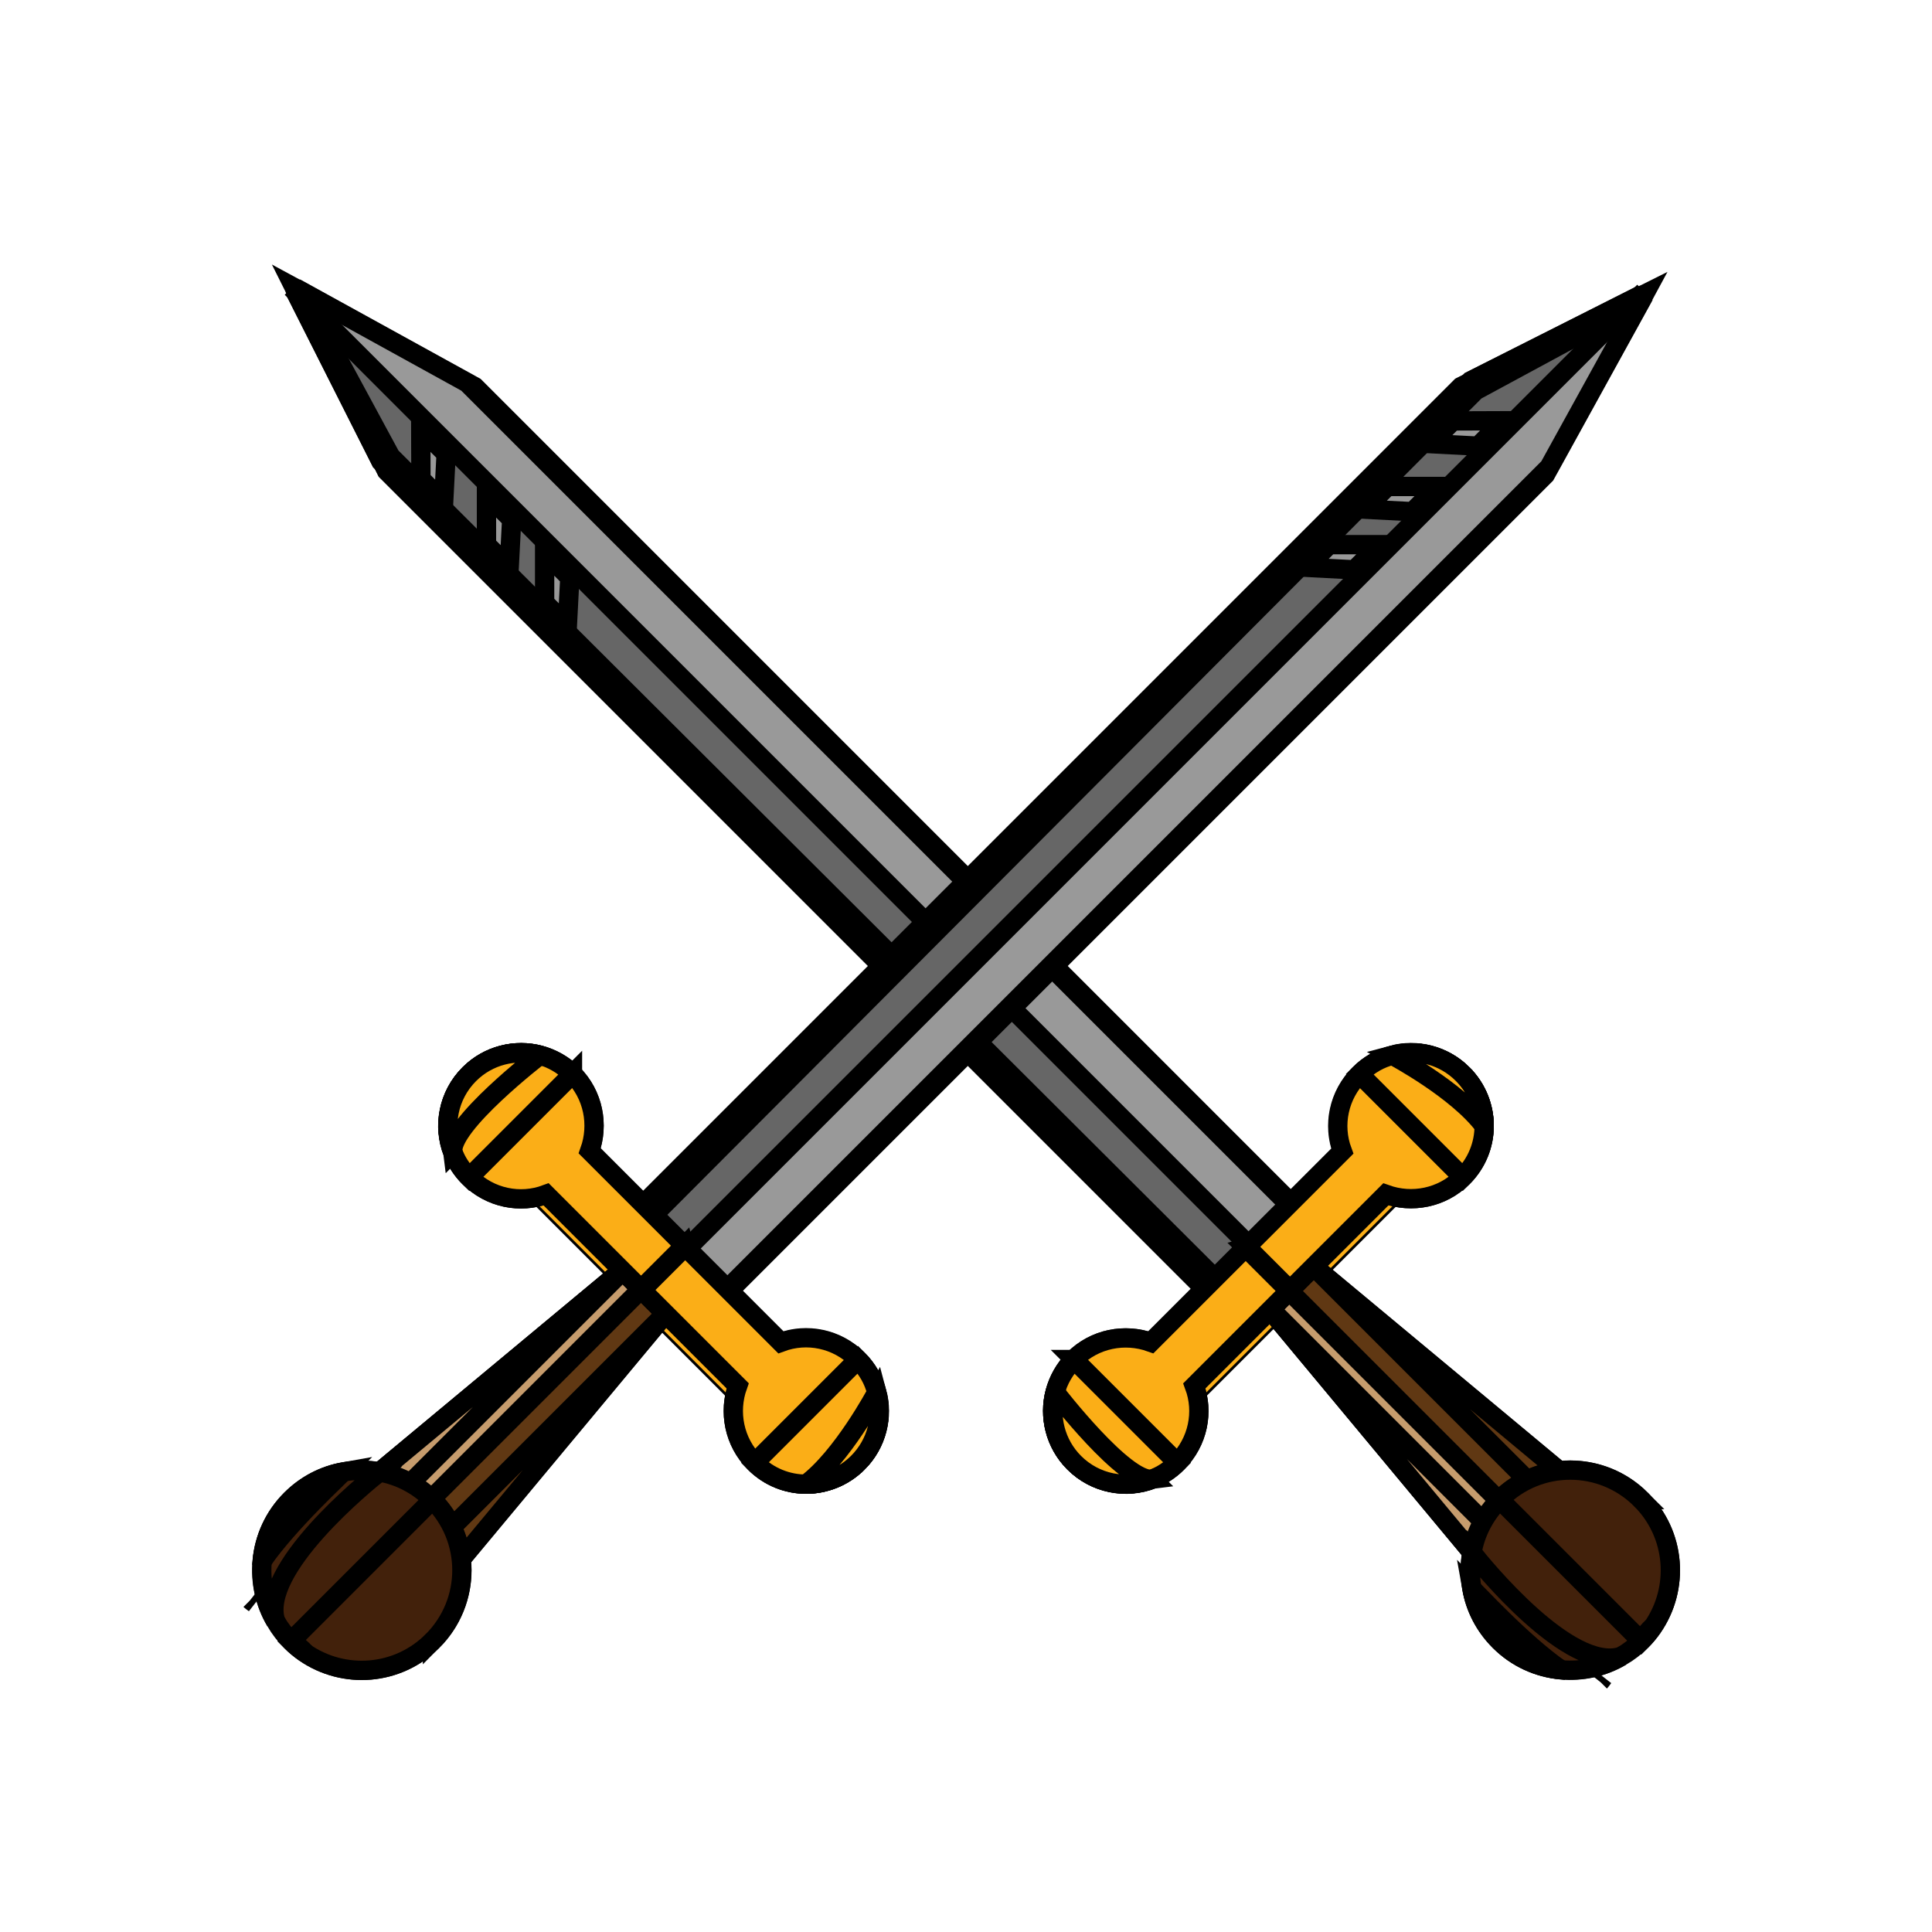 <svg width="100" height="100" xmlns="http://www.w3.org/2000/svg">
 <!-- Created with Method Draw - http://github.com/duopixel/Method-Draw/ -->

 <g>
  <title>background</title>
  <rect fill="none" id="canvas_background" height="102" width="102" y="-1" x="-1"/>
  <g display="none" overflow="visible" y="0" x="0" height="100%" width="100%" id="canvasGrid">
   <rect fill="url(#gridpattern)" stroke-width="0" y="0" x="0" height="100%" width="100%"/>
  </g>
 </g>
 <g>
  <title>Layer 1</title>
  <g transform="rotate(-45 50,50) " stroke="null" id="svg_32">
   <polygon stroke="null" points="53.224,10.816 53.224,71.658 50.132,71.658 50.132,0.999 50.381,0.999 " fill="#999999" id="svg_5"/>
   <polygon stroke="null" id="svg_7" points="53.085,10.4 53.085,71.242 46.915,71.242 46.915,10.677 47.054,10.261 49.993,1.332 50.132,0.916 50.243,0.583 50.367,0.999 " fill="#999999"/>
   <rect stroke="null" transform="matrix(0.139,0,0,0.139,-161.402,-228.507) " id="svg_8" height="22.9" width="150.6" fill="#FBAE17" y="2156.81" x="1449.296"/>
   <polygon stroke="null" id="svg_9" points="50.132,0.777 50.132,70.688 47.054,70.688 47.054,10.122 " fill="#666666"/>
   <polygon stroke="null" id="svg_10" points="53.307,90.931 46.97,90.931 47.026,90.238 47.067,89.891 48.551,73.724 51.726,73.724 53.238,90.238 " fill="#603813"/>
   <polygon stroke="null" id="svg_11" points="49.938,73.724 49.938,89.891 47.067,89.891 48.551,73.724 " fill="#C69C6D"/>
   <polygon stroke="null" id="svg_12" points="48.593,73.724 48.593,90.238 47.026,90.238 47.067,89.891 48.551,73.724 " fill="#C69C6D"/>
   <polygon stroke="null" id="svg_13" points="53.238,90.238 51.726,90.238 51.726,73.724 " fill="#603813"/>
   <path stroke="null" id="svg_14" d="m55.179,94.231c0,2.551 -1.83,4.659 -4.257,5.103c0,0 0,0 0,0c-0.305,0.055 -0.61,0.083 -0.915,0.083c-0.444,0 -0.874,-0.055 -1.276,-0.166c-1.082,-0.277 -2.011,-0.887 -2.704,-1.719c-0.749,-0.901 -1.192,-2.052 -1.192,-3.3c0,-1.095 0.333,-2.108 0.915,-2.94c0,0 0,0 0,0c0.361,-0.513 0.804,-0.971 1.317,-1.317c0,0 0,0 0,0c0.832,-0.582 1.844,-0.915 2.94,-0.915c1.22,0 2.357,0.43 3.245,1.137c1.165,0.943 1.927,2.399 1.927,4.035z" fill="#42210B"/>
   <path stroke="null" id="svg_15" d="m43.338,72.143c0,0.568 -0.125,1.109 -0.347,1.581c-0.596,1.303 -1.913,2.191 -3.439,2.191c-0.541,0 -1.054,-0.111 -1.511,-0.319c-1.331,-0.582 -2.26,-1.913 -2.26,-3.466c0,-1.4 0.763,-2.621 1.886,-3.272l0,0c0.555,-0.319 1.206,-0.513 1.886,-0.513c1.525,0 2.829,0.901 3.439,2.191c0.222,0.499 0.347,1.04 0.347,1.608z" fill="#FBAE17"/>
   <path stroke="null" id="svg_16" d="m64.219,72.143c0,1.054 -0.43,1.997 -1.109,2.676c-0.679,0.679 -1.622,1.095 -2.662,1.095c-1.525,0 -2.829,-0.901 -3.439,-2.191c-0.222,-0.485 -0.347,-1.026 -0.347,-1.581c0,-0.568 0.125,-1.109 0.347,-1.581c0.596,-1.303 1.913,-2.191 3.439,-2.191l0,0c0.693,0 1.331,0.18 1.886,0.513c0,0 0,0 0,0c1.123,0.638 1.886,1.858 1.886,3.258z" fill="#FBAE17"/>
   <polygon stroke="null" id="svg_17" points="50.243,0.583 50.215,0.999 50.132,1.775 47.594,10.289 47.677,70.466 46.915,70.466 46.915,10.677 47.054,10.261 47.054,10.122 50.132,0.777 50.132,0.916 " fill="#999999"/>
   <polygon stroke="null" id="svg_18" points="47.872,12.23 49.716,10.372 49.716,12.23 47.872,13.894 " fill="#999999"/>
   <polygon stroke="null" id="svg_19" points="47.872,17.027 49.716,15.183 49.716,17.027 47.872,18.691 " fill="#999999"/>
   <polygon stroke="null" id="svg_20" points="47.872,21.284 49.716,19.44 49.716,21.284 47.872,22.948 " fill="#999999"/>
   <path stroke="null" id="svg_21" d="m49.938,70.549l0,3.175l-6.947,0c-0.596,1.303 -1.913,2.191 -3.439,2.191c-0.541,0 -1.054,-0.111 -1.511,-0.319c-1.331,-0.582 -2.26,-1.913 -2.26,-3.466c0,-1.4 0.763,-2.621 1.886,-3.272l0,0c0.555,-0.319 1.206,-0.513 1.886,-0.513c1.525,0 2.829,0.901 3.439,2.191l6.947,0l0,0.014z" fill="#FBAE17"/>
   <path stroke="null" id="svg_22" d="m64.219,72.143c0,1.054 -0.43,1.997 -1.109,2.676c-0.679,0.679 -1.622,1.095 -2.662,1.095c-1.525,0 -2.829,-0.901 -3.439,-2.191l-7.016,0l0,-3.175l7.002,0c0.596,-1.303 1.913,-2.191 3.439,-2.191l0,0c0.693,0 1.331,0.18 1.886,0.513c0,0 0,0 0,0c1.137,0.652 1.9,1.872 1.9,3.272z" fill="#FBAE17"/>
   <path stroke="null" id="svg_23" d="m55.179,94.231c0,2.551 -1.83,4.659 -4.257,5.103c0,0 0,0 0,0c-0.305,0.055 -0.61,0.083 -0.915,0.083l0,-10.358c2.856,-0.014 5.172,2.302 5.172,5.172z" fill="#42210B"/>
   <path stroke="null" id="svg_24" d="m48.717,99.251c-1.082,-0.277 -2.011,-0.887 -2.704,-1.719c-0.749,-0.901 -1.192,-2.052 -1.192,-3.3c0,-1.095 0.333,-2.108 0.915,-2.94c0,0 0,0 0,0c0.361,-0.513 0.804,-0.971 1.317,-1.317c-0.097,0.832 -0.846,7.987 1.664,9.276z" fill="#42210B"/>
   <path stroke="null" id="svg_25" d="m50.922,99.32c-0.305,0.055 -0.61,0.083 -0.915,0.083c0.444,-0.083 0.735,-0.097 0.915,-0.083z" fill="#42210B"/>
   <path stroke="null" id="svg_26" d="m46.014,97.531c-0.749,-0.901 -1.192,-2.052 -1.192,-3.3c0,-1.095 0.333,-2.108 0.915,-2.94c0,0.083 -0.153,3.869 0.277,6.24z" fill="#42210B"/>
   <path stroke="null" id="svg_27" d="m47.012,99.403c0.111,-0.014 0.18,-0.014 0.236,-0.028c-0.042,0 -0.097,0.014 -0.18,0.014c-0.028,0.014 -0.042,0.014 -0.055,0.014z" fill="#42210B"/>
   <path stroke="null" id="svg_28" d="m39.552,68.358l0,7.557c-0.541,0 -1.054,-0.111 -1.511,-0.319c-1.331,-0.582 -2.26,-1.913 -2.26,-3.466c0,-1.4 0.763,-2.621 1.886,-3.272l0,0c0.555,-0.319 1.206,-0.499 1.886,-0.499z" fill="#FBAE17"/>
   <path stroke="null" id="svg_29" d="m64.219,72.143c0,1.054 -0.43,1.997 -1.109,2.676c-0.679,0.679 -1.622,1.095 -2.662,1.095l0,-2.191l0,-3.175l0,-2.191l0,0c0.693,0 1.331,0.18 1.886,0.513c0,0 0,0 0,0c1.123,0.652 1.886,1.872 1.886,3.272z" fill="#FBAE17"/>
   <path stroke="null" id="svg_30" d="m38.041,75.61c-1.331,-0.582 -2.26,-1.913 -2.26,-3.466c0,-1.4 0.763,-2.621 1.886,-3.272l0,0c0,-0.014 -0.763,5.865 0.374,6.739z" fill="#FBAE17"/>
   <path stroke="null" id="svg_31" d="m63.11,74.82c0.333,-2.316 -0.749,-5.865 -0.776,-5.962c1.137,0.652 1.886,1.872 1.886,3.272c0,1.054 -0.43,2.011 -1.109,2.69z" fill="#FBAE17"/>
  </g>
  <g transform="rotate(45 50,50) " stroke="null" id="svg_86">
   <polygon stroke="null" points="53.224,10.816 53.224,71.658 50.132,71.658 50.132,0.999 50.381,0.999 " fill="#999999" id="svg_60"/>
   <polygon stroke="null" id="svg_61" points="53.085,10.4 53.085,71.242 46.915,71.242 46.915,10.677 47.054,10.261 49.993,1.332 50.132,0.916 50.243,0.583 50.367,0.999 " fill="#999999"/>
   <rect stroke="null" transform="matrix(0.139,0,0,0.139,-161.402,-228.507) " id="svg_62" height="22.9" width="150.6" fill="#FBAE17" y="2156.81" x="1449.296"/>
   <polygon stroke="null" id="svg_63" points="50.132,0.777 50.132,70.688 47.054,70.688 47.054,10.122 " fill="#666666"/>
   <polygon stroke="null" id="svg_64" points="53.307,90.931 46.97,90.931 47.026,90.238 47.067,89.891 48.551,73.724 51.726,73.724 53.238,90.238 " fill="#603813"/>
   <polygon stroke="null" id="svg_65" points="49.938,73.724 49.938,89.891 47.067,89.891 48.551,73.724 " fill="#C69C6D"/>
   <polygon stroke="null" id="svg_66" points="48.593,73.724 48.593,90.238 47.026,90.238 47.067,89.891 48.551,73.724 " fill="#C69C6D"/>
   <polygon stroke="null" id="svg_67" points="53.238,90.238 51.726,90.238 51.726,73.724 " fill="#603813"/>
   <path stroke="null" id="svg_68" d="m55.179,94.231c0,2.551 -1.83,4.659 -4.257,5.103c0,0 0,0 0,0c-0.305,0.055 -0.61,0.083 -0.915,0.083c-0.444,0 -0.874,-0.055 -1.276,-0.166c-1.082,-0.277 -2.011,-0.887 -2.704,-1.719c-0.749,-0.901 -1.192,-2.052 -1.192,-3.3c0,-1.095 0.333,-2.108 0.915,-2.94c0,0 0,0 0,0c0.361,-0.513 0.804,-0.971 1.317,-1.317c0,0 0,0 0,0c0.832,-0.582 1.844,-0.915 2.94,-0.915c1.22,0 2.357,0.43 3.245,1.137c1.165,0.943 1.927,2.399 1.927,4.035z" fill="#42210B"/>
   <path stroke="null" id="svg_69" d="m43.338,72.143c0,0.568 -0.125,1.109 -0.347,1.581c-0.596,1.303 -1.913,2.191 -3.439,2.191c-0.541,0 -1.054,-0.111 -1.511,-0.319c-1.331,-0.582 -2.26,-1.913 -2.26,-3.466c0,-1.4 0.763,-2.621 1.886,-3.272l0,0c0.555,-0.319 1.206,-0.513 1.886,-0.513c1.525,0 2.829,0.901 3.439,2.191c0.222,0.499 0.347,1.04 0.347,1.608z" fill="#FBAE17"/>
   <path stroke="null" id="svg_70" d="m64.219,72.143c0,1.054 -0.43,1.997 -1.109,2.676c-0.679,0.679 -1.622,1.095 -2.662,1.095c-1.525,0 -2.829,-0.901 -3.439,-2.191c-0.222,-0.485 -0.347,-1.026 -0.347,-1.581c0,-0.568 0.125,-1.109 0.347,-1.581c0.596,-1.303 1.913,-2.191 3.439,-2.191l0,0c0.693,0 1.331,0.18 1.886,0.513c0,0 0,0 0,0c1.123,0.638 1.886,1.858 1.886,3.258z" fill="#FBAE17"/>
   <polygon stroke="null" id="svg_71" points="50.243,0.583 50.215,0.999 50.132,1.775 47.594,10.289 47.677,70.466 46.915,70.466 46.915,10.677 47.054,10.261 47.054,10.122 50.132,0.777 50.132,0.916 " fill="#999999"/>
   <polygon stroke="null" id="svg_72" points="47.872,12.23 49.716,10.372 49.716,12.23 47.872,13.894 " fill="#999999"/>
   <polygon stroke="null" id="svg_73" points="47.872,17.027 49.716,15.183 49.716,17.027 47.872,18.691 " fill="#999999"/>
   <polygon stroke="null" id="svg_74" points="47.872,21.284 49.716,19.44 49.716,21.284 47.872,22.948 " fill="#999999"/>
   <path stroke="null" id="svg_75" d="m49.938,70.549l0,3.175l-6.947,0c-0.596,1.303 -1.913,2.191 -3.439,2.191c-0.541,0 -1.054,-0.111 -1.511,-0.319c-1.331,-0.582 -2.26,-1.913 -2.26,-3.466c0,-1.4 0.763,-2.621 1.886,-3.272l0,0c0.555,-0.319 1.206,-0.513 1.886,-0.513c1.525,0 2.829,0.901 3.439,2.191l6.947,0l0,0.014z" fill="#FBAE17"/>
   <path stroke="null" id="svg_76" d="m64.219,72.143c0,1.054 -0.43,1.997 -1.109,2.676c-0.679,0.679 -1.622,1.095 -2.662,1.095c-1.525,0 -2.829,-0.901 -3.439,-2.191l-7.016,0l0,-3.175l7.002,0c0.596,-1.303 1.913,-2.191 3.439,-2.191l0,0c0.693,0 1.331,0.18 1.886,0.513c0,0 0,0 0,0c1.137,0.652 1.9,1.872 1.9,3.272z" fill="#FBAE17"/>
   <path stroke="null" id="svg_77" d="m55.179,94.231c0,2.551 -1.83,4.659 -4.257,5.103c0,0 0,0 0,0c-0.305,0.055 -0.61,0.083 -0.915,0.083l0,-10.358c2.856,-0.014 5.172,2.302 5.172,5.172z" fill="#42210B"/>
   <path stroke="null" id="svg_78" d="m48.717,99.251c-1.082,-0.277 -2.011,-0.887 -2.704,-1.719c-0.749,-0.901 -1.192,-2.052 -1.192,-3.3c0,-1.095 0.333,-2.108 0.915,-2.94c0,0 0,0 0,0c0.361,-0.513 0.804,-0.971 1.317,-1.317c-0.097,0.832 -0.846,7.987 1.664,9.276z" fill="#42210B"/>
   <path stroke="null" id="svg_79" d="m50.922,99.32c-0.305,0.055 -0.61,0.083 -0.915,0.083c0.444,-0.083 0.735,-0.097 0.915,-0.083z" fill="#42210B"/>
   <path stroke="null" id="svg_80" d="m46.014,97.531c-0.749,-0.901 -1.192,-2.052 -1.192,-3.3c0,-1.095 0.333,-2.108 0.915,-2.94c0,0.083 -0.153,3.869 0.277,6.24z" fill="#42210B"/>
   <path stroke="null" id="svg_81" d="m47.012,99.403c0.111,-0.014 0.18,-0.014 0.236,-0.028c-0.042,0 -0.097,0.014 -0.18,0.014c-0.028,0.014 -0.042,0.014 -0.055,0.014z" fill="#42210B"/>
   <path stroke="null" id="svg_82" d="m39.552,68.358l0,7.557c-0.541,0 -1.054,-0.111 -1.511,-0.319c-1.331,-0.582 -2.26,-1.913 -2.26,-3.466c0,-1.4 0.763,-2.621 1.886,-3.272l0,0c0.555,-0.319 1.206,-0.499 1.886,-0.499z" fill="#FBAE17"/>
   <path stroke="null" id="svg_83" d="m64.219,72.143c0,1.054 -0.43,1.997 -1.109,2.676c-0.679,0.679 -1.622,1.095 -2.662,1.095l0,-2.191l0,-3.175l0,-2.191l0,0c0.693,0 1.331,0.18 1.886,0.513c0,0 0,0 0,0c1.123,0.652 1.886,1.872 1.886,3.272z" fill="#FBAE17"/>
   <path stroke="null" id="svg_84" d="m38.041,75.61c-1.331,-0.582 -2.26,-1.913 -2.26,-3.466c0,-1.4 0.763,-2.621 1.886,-3.272l0,0c0,-0.014 -0.763,5.865 0.374,6.739z" fill="#FBAE17"/>
   <path stroke="null" id="svg_85" d="m63.11,74.82c0.333,-2.316 -0.749,-5.865 -0.776,-5.962c1.137,0.652 1.886,1.872 1.886,3.272c0,1.054 -0.43,2.011 -1.109,2.69z" fill="#FBAE17"/>
  </g>
 </g>
</svg>